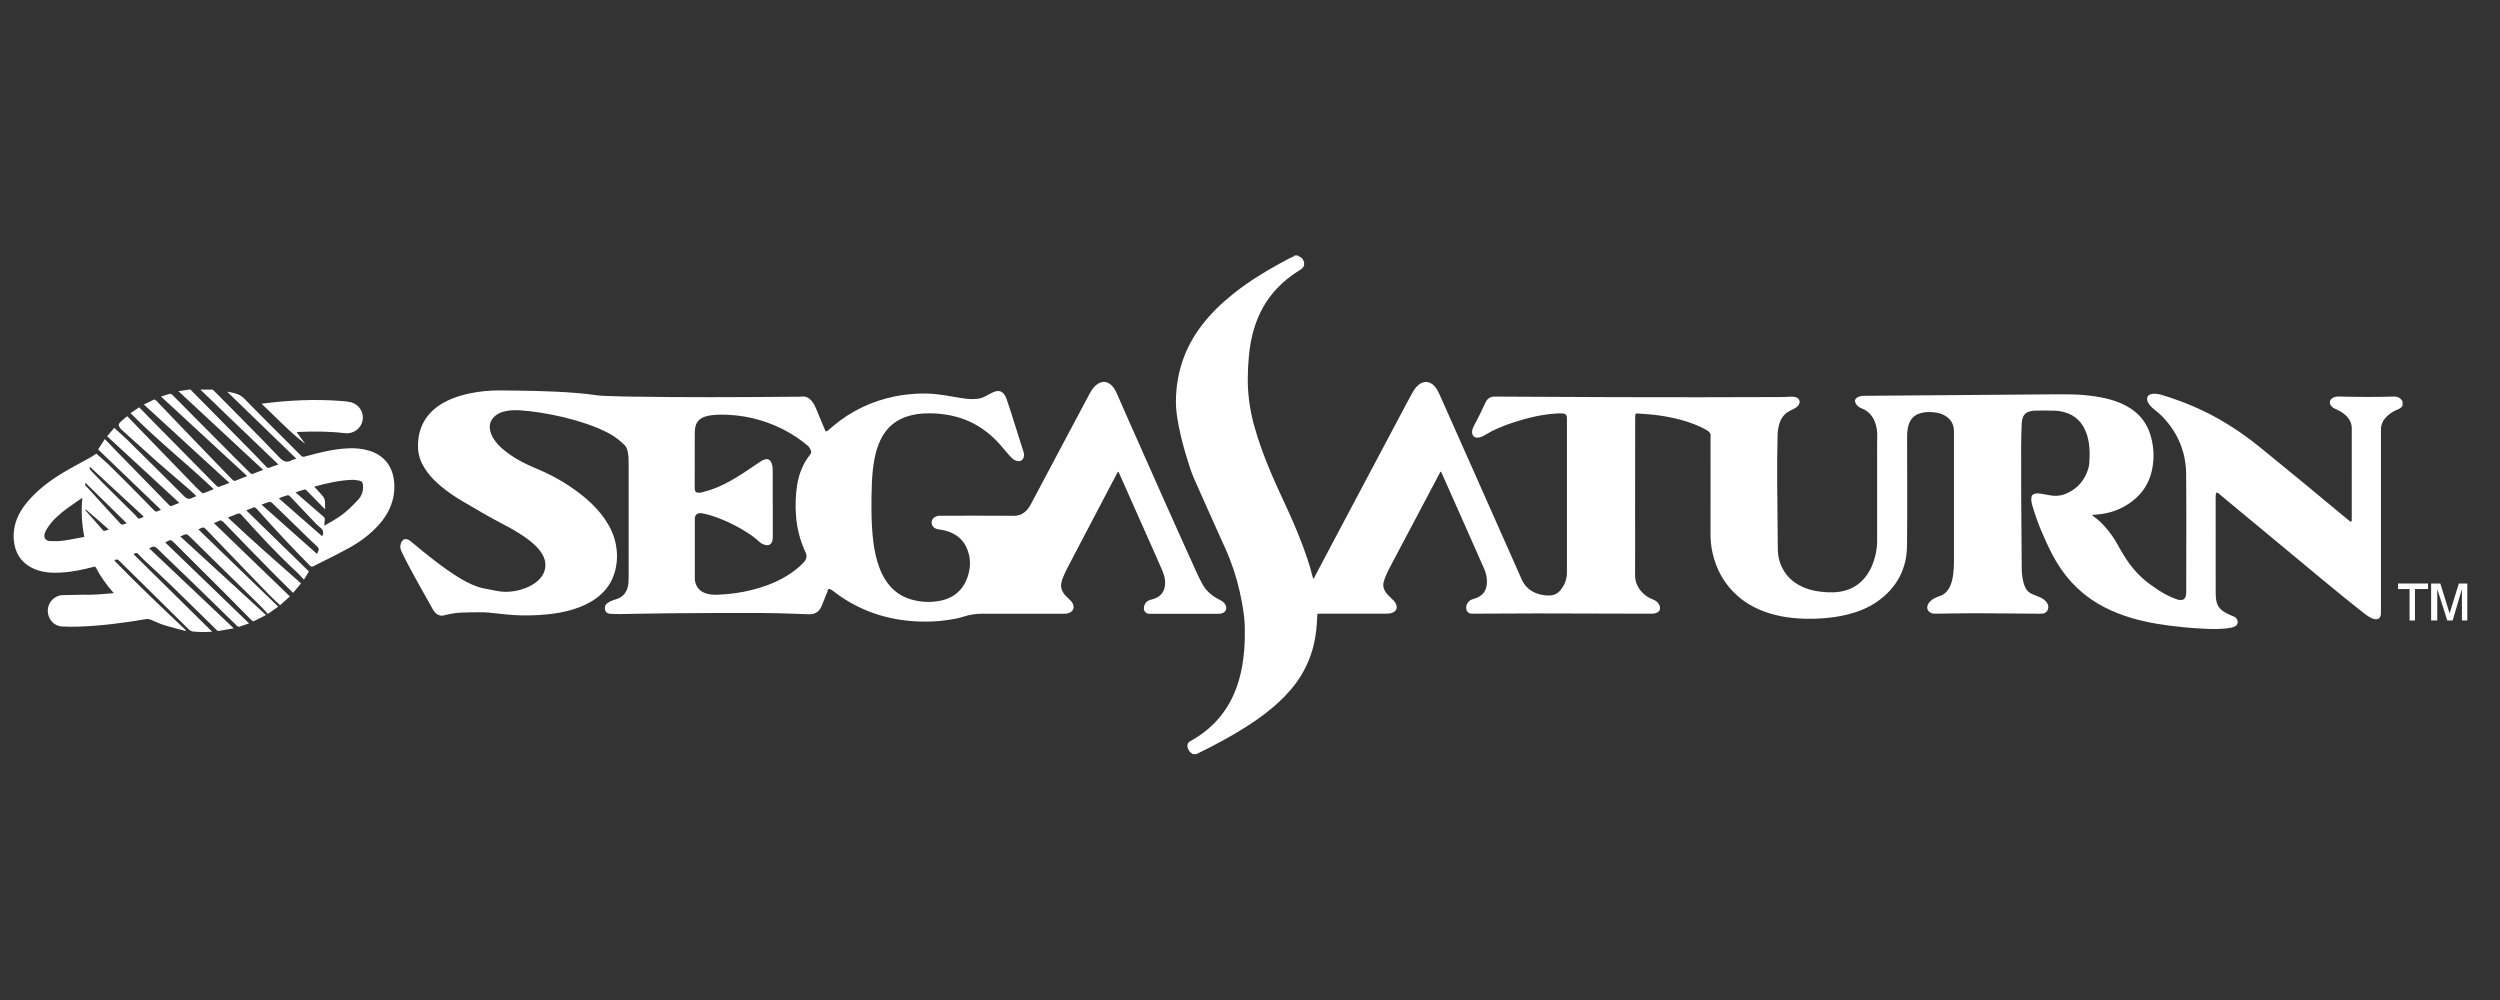 <?xml version="1.0" encoding="UTF-8" standalone="no"?>
<svg
   xmlns:dc="http://purl.org/dc/elements/1.1/"
   xmlns:cc="http://creativecommons.org/ns#"
   xmlns:rdf="http://www.w3.org/1999/02/22-rdf-syntax-ns#"
   xmlns:svg="http://www.w3.org/2000/svg"
   xmlns="http://www.w3.org/2000/svg"
   xmlns:sodipodi="http://sodipodi.sourceforge.net/DTD/sodipodi-0.dtd"
   xmlns:inkscape="http://www.inkscape.org/namespaces/inkscape"
   width="500"
   height="200"
   viewBox="0 0 500 200"
   version="1.1"
   id="svg206"
   sodipodi:docname="saturn.svg"
   style="fill:none"
   inkscape:version="0.92.5 (2060ec1f9f, 2020-04-08)">
  <rect x="0" y="0" width="500" height="200" fill="#333333" stroke="none"/>
  <defs
     id="defs210" />
  <sodipodi:namedview
     pagecolor="#ffffff"
     bordercolor="#666666"
     borderopacity="1"
     objecttolerance="10"
     gridtolerance="10"
     guidetolerance="10"
     inkscape:pageopacity="0"
     inkscape:pageshadow="2"
     inkscape:window-width="1366"
     inkscape:window-height="740"
     id="namedview208"
     showgrid="false"
     inkscape:pagecheckerboard="true"
     inkscape:zoom="1.0999294"
     inkscape:cx="265.5"
     inkscape:cy="54"
     inkscape:window-x="0"
     inkscape:window-y="0"
     inkscape:window-maximized="1"
     inkscape:current-layer="svg206" />
  <path
     d="m 481.911,124.098 v -6.292 h -2.31 v -1.101 h 6.007 v 1.101 h -2.618 v 6.292 z"
     id="path194"
     inkscape:connector-curvature="0"
     style="fill:#ffffff;stroke-width:0.924" />
  <path
     d="m 486.224,124.098 v -7.393 h 1.848 l 1.848,5.978 1.848,-5.978 h 1.694 v 7.393 h -1.079 v -6.292 l -1.848,6.292 h -1.078 l -2.003,-6.292 v 6.292 z"
     id="path196"
     inkscape:connector-curvature="0"
     style="fill:#ffffff;stroke-width:0.924" />
  <path
     d="m 480.52,81.112 c -0.214,0.365 -0.528,0.606 -0.92,0.756 -0.605,0.232 -1.16,0.554 -1.679,0.941 -0.378,0.284 -0.718,0.614 -1.01,0.988 -0.464,0.597 -0.713,1.268 -0.722,2.024 -0.004,0.172 0,0.344 0,0.516 0,11.854 0,23.708 0,35.562 0,0.301 0.018,0.602 -0.008,0.902 -0.068,0.855 -0.593,1.212 -1.414,0.997 -0.313,-0.081 -0.602,-0.228 -0.881,-0.387 -0.451,-0.258 -0.855,-0.576 -1.259,-0.894 -2.707,-2.118 -5.362,-4.296 -8.009,-6.488 -6.767,-5.603 -13.521,-11.214 -20.279,-16.821 -0.232,-0.193 -0.455,-0.395 -0.691,-0.58 -0.262,-0.202 -0.421,-0.129 -0.481,0.206 -0.017,0.107 -0.026,0.215 -0.03,0.322 -0.005,0.15 -0.005,0.301 -0.005,0.451 0,6.118 0,12.241 0.005,18.359 0,0.73 -0.009,1.456 0.124,2.183 0.151,0.825 0.542,1.482 1.212,1.976 0.554,0.412 1.174,0.709 1.805,0.98 0.198,0.086 0.396,0.163 0.593,0.254 0.245,0.112 0.425,0.288 0.537,0.533 0.24,0.524 0.193,1.096 -0.46,1.401 -0.516,0.241 -1.066,0.327 -1.619,0.387 -1.393,0.142 -2.785,0.15 -4.186,0.081 -1.525,-0.073 -3.046,-0.172 -4.563,-0.327 -3.419,-0.348 -6.819,-0.821 -10.126,-1.792 -1.938,-0.571 -3.82,-1.289 -5.616,-2.217 -4.055,-2.097 -7.213,-5.139 -9.547,-9.048 -1.091,-1.83 -1.976,-3.759 -2.818,-5.706 -0.778,-1.792 -1.44,-3.626 -1.985,-5.504 -0.133,-0.455 -0.24,-0.915 -0.232,-1.392 0.013,-0.675 0.279,-0.984 0.945,-1.074 0.477,-0.065 0.941,0.047 1.408,0.112 0.447,0.065 0.885,0.159 1.328,0.241 1.242,0.241 2.449,0.091 3.579,-0.451 2.105,-1.01 3.497,-2.655 4.15,-4.902 0.108,-0.369 0.164,-0.756 0.194,-1.138 0.094,-1.353 0.12,-2.703 -0.104,-4.047 -0.141,-0.872 -0.37,-1.719 -0.735,-2.526 -0.958,-2.101 -2.599,-3.3 -4.846,-3.712 -0.297,-0.055 -0.592,-0.112 -0.894,-0.12 -1.461,-0.052 -2.921,-0.081 -4.378,-0.026 -0.327,0.013 -0.64,0.073 -0.954,0.15 -0.778,0.202 -1.263,0.696 -1.461,1.474 -0.078,0.314 -0.133,0.627 -0.146,0.954 -0.06,1.547 -0.107,3.089 -0.112,4.636 -0.021,6.87 0.018,13.744 0.091,20.614 0.013,1.289 0.008,2.578 0.03,3.867 0.018,0.945 0.125,1.886 0.383,2.801 0.056,0.206 0.129,0.408 0.206,0.61 0.292,0.76 0.808,1.302 1.573,1.611 0.438,0.176 0.872,0.361 1.31,0.537 0.481,0.193 0.928,0.442 1.293,0.825 0.288,0.301 0.498,0.644 0.537,1.07 0.073,0.782 -0.425,1.388 -1.207,1.456 -0.237,0.021 -0.473,0.009 -0.709,0.009 -4.168,-0.034 -8.335,-0.086 -12.498,-0.095 -2.686,0 -5.37,0.052 -8.056,0.086 -0.323,0 -0.64,0 -0.945,-0.133 -0.713,-0.322 -0.975,-0.992 -0.649,-1.701 0.146,-0.318 0.374,-0.576 0.64,-0.799 0.365,-0.305 0.777,-0.533 1.216,-0.713 0.081,-0.03 0.159,-0.065 0.24,-0.086 1.302,-0.348 2.058,-1.246 2.501,-2.47 0.258,-0.713 0.408,-1.448 0.485,-2.195 0.073,-0.726 0.12,-1.452 0.12,-2.187 -0.005,-8.739 -0.005,-17.482 0,-26.221 0,-1.426 -0.67,-2.453 -1.877,-3.149 -0.645,-0.369 -1.354,-0.533 -2.084,-0.614 -0.924,-0.103 -1.844,-0.086 -2.746,0.172 -1.139,0.327 -1.895,1.048 -2.294,2.157 -0.233,0.632 -0.314,1.289 -0.353,1.955 -0.017,0.322 -0.013,0.644 -0.013,0.967 0,7.128 0.056,14.26 -0.013,21.388 -0.043,4.743 -2.092,8.511 -5.993,11.235 -1.744,1.216 -3.695,1.989 -5.745,2.518 -1.688,0.434 -3.406,0.683 -5.142,0.803 -1.117,0.078 -2.23,0.116 -3.347,0.091 -2.676,-0.06 -5.306,-0.408 -7.85,-1.276 -2.114,-0.722 -4.052,-1.762 -5.74,-3.235 -2.668,-2.32 -4.313,-5.246 -5.087,-8.679 -0.279,-1.242 -0.399,-2.496 -0.399,-3.768 0.004,-6.462 0.004,-12.928 0.004,-19.39 0.133,-0.657 -0.223,-1.057 -0.735,-1.358 -0.331,-0.198 -0.67,-0.382 -1.018,-0.546 -1.847,-0.881 -3.789,-1.495 -5.787,-1.925 -2.019,-0.434 -4.06,-0.705 -6.122,-0.808 -0.344,-0.018 -0.684,-0.06 -1.028,-0.078 -0.197,-0.009 -0.339,0.103 -0.36,0.292 -0.026,0.232 -0.026,0.473 -0.026,0.709 -0.005,6.355 -0.008,12.713 -0.013,19.068 0,4.082 0.026,8.159 -0.005,12.241 -0.013,1.461 0.563,2.612 1.555,3.613 0.507,0.507 1.104,0.885 1.761,1.169 0.198,0.086 0.4,0.155 0.589,0.258 0.507,0.279 0.89,0.67 1.049,1.242 0.141,0.507 -0.034,0.941 -0.49,1.203 -0.267,0.15 -0.559,0.228 -0.859,0.241 -0.237,0.013 -0.472,0.013 -0.709,0.013 -7.476,-0.018 -14.948,-0.047 -22.423,-0.056 -4.254,0 -8.507,0.034 -12.756,0.052 -0.172,0 -0.344,0.013 -0.516,-0.009 -0.529,-0.056 -0.897,-0.434 -0.967,-0.962 -0.099,-0.778 0.344,-1.538 1.096,-1.86 0.154,-0.068 0.326,-0.103 0.49,-0.155 1.71,-0.494 2.552,-1.62 2.556,-3.407 0.004,-0.915 -0.202,-1.783 -0.572,-2.621 -1.765,-3.979 -3.523,-7.961 -5.288,-11.94 -1.044,-2.354 -2.093,-4.7 -3.137,-7.055 -0.06,-0.138 -0.125,-0.271 -0.189,-0.408 -0.223,0.073 -0.253,0.288 -0.335,0.447 -2.282,4.301 -4.554,8.606 -6.831,12.911 -1.053,1.989 -2.102,3.983 -3.158,5.972 -0.344,0.644 -0.632,1.315 -0.903,1.994 -0.094,0.236 -0.159,0.49 -0.232,0.735 -0.21,0.709 -0.051,1.358 0.331,1.968 0.267,0.421 0.615,0.769 0.976,1.108 0.249,0.236 0.498,0.473 0.735,0.722 0.219,0.236 0.386,0.511 0.49,0.825 0.18,0.55 0.026,1.027 -0.451,1.353 -0.344,0.236 -0.739,0.339 -1.152,0.365 -0.237,0.018 -0.473,0.013 -0.709,0.013 -4.233,0 -8.464,0 -12.696,0 -0.172,0 -0.344,0 -0.516,0 -0.253,0.009 -0.279,0.03 -0.292,0.301 -0.056,0.984 -0.094,1.972 -0.202,2.956 -0.477,4.434 -2.105,8.374 -4.979,11.798 -1.555,1.852 -3.333,3.463 -5.25,4.928 -2.6,1.989 -5.379,3.686 -8.241,5.263 -1.671,0.924 -3.368,1.797 -5.082,2.639 -0.108,0.056 -0.254,0.065 -0.314,0.201 -0.3,0 -0.602,0 -0.902,0 -0.013,-0.163 -0.172,-0.167 -0.266,-0.236 -0.378,-0.288 -0.597,-0.666 -0.713,-1.117 -0.116,-0.447 0.034,-0.971 0.503,-1.207 0.116,-0.061 0.227,-0.125 0.339,-0.185 4.765,-2.716 7.879,-6.724 9.414,-11.975 0.567,-1.942 0.889,-3.927 1.061,-5.942 0.129,-1.499 0.155,-2.999 0.138,-4.503 -0.017,-1.723 -0.262,-3.42 -0.571,-5.113 -0.546,-3.003 -1.345,-5.938 -2.454,-8.782 -0.631,-1.62 -1.392,-3.179 -2.096,-4.765 -1.688,-3.777 -3.39,-7.545 -5.057,-11.33 -0.529,-1.194 -0.907,-2.453 -1.298,-3.699 -0.701,-2.23 -1.307,-4.485 -1.749,-6.78 -0.318,-1.645 -0.58,-3.295 -0.563,-4.98 0.064,-5.56 1.723,-10.574 5.087,-15.016 1.813,-2.393 3.944,-4.468 6.282,-6.342 2.887,-2.316 6.006,-4.275 9.245,-6.049 0.997,-0.546 1.985,-1.1 3.025,-1.56 0.078,-0.034 0.065,-0.091 0.034,-0.146 0.258,0 0.516,0 0.774,0 -0.008,0.223 0.206,0.185 0.318,0.241 0.426,0.223 0.705,0.554 0.834,1.01 0.164,0.58 0,1.061 -0.456,1.439 -0.18,0.15 -0.391,0.262 -0.592,0.387 -1.607,1.01 -3.085,2.178 -4.382,3.566 -2.136,2.281 -3.605,4.945 -4.512,7.923 -0.545,1.792 -0.876,3.622 -1.053,5.482 -0.141,1.499 -0.21,2.999 -0.227,4.503 -0.03,3.154 0.404,6.247 1.22,9.289 0.872,3.257 2.063,6.402 3.365,9.508 1.043,2.492 2.212,4.928 3.333,7.386 1.491,3.257 2.883,6.556 4.009,9.959 0.369,1.121 0.709,2.247 0.993,3.394 0.043,0.185 0.103,0.365 0.154,0.55 0.237,-0.073 0.258,-0.292 0.344,-0.451 1.207,-2.273 2.406,-4.554 3.609,-6.827 4.937,-9.306 9.873,-18.608 14.814,-27.91 0.382,-0.722 0.777,-1.435 1.173,-2.148 0.24,-0.434 0.529,-0.834 0.884,-1.182 0.28,-0.271 0.589,-0.498 0.95,-0.653 0.64,-0.271 1.254,-0.219 1.847,0.137 0.396,0.236 0.696,0.567 0.962,0.937 0.314,0.438 0.546,0.924 0.765,1.414 1.804,4.056 3.614,8.112 5.414,12.168 3.648,8.211 7.286,16.425 10.934,24.64 0.533,1.199 1.388,2.11 2.595,2.659 0.89,0.404 1.839,0.584 2.814,0.593 1.006,0.009 1.831,-0.369 2.454,-1.182 0.701,-0.911 1.117,-1.925 1.186,-3.072 0.026,-0.451 0.013,-0.902 0.013,-1.353 0,-9.813 0,-19.626 0,-29.444 0,-0.193 0.008,-0.387 -0.005,-0.58 -0.03,-0.464 -0.313,-0.756 -0.774,-0.782 -0.515,-0.03 -1.03,-0.009 -1.546,0.026 -2.759,0.189 -5.427,0.829 -8.048,1.658 -1.207,0.382 -2.393,0.825 -3.549,1.341 -0.803,0.357 -1.59,0.748 -2.341,1.212 -0.366,0.228 -0.739,0.438 -1.164,0.533 -0.168,0.039 -0.34,0.073 -0.507,0.073 -0.571,0 -0.971,-0.378 -1.027,-0.945 -0.021,-0.236 -0.021,-0.477 0.06,-0.7 0.086,-0.241 0.177,-0.485 0.297,-0.709 0.824,-1.53 1.594,-3.085 2.311,-4.67 0.365,-0.812 0.997,-1.199 1.886,-1.19 2.234,0.018 4.468,0.018 6.702,0.034 11.429,0.086 22.853,0.091 34.281,0.099 5.307,0 10.612,-0.018 15.914,-0.039 0.795,0 1.59,-0.039 2.381,-0.081 0.331,-0.018 0.644,0.018 0.949,0.129 0.739,0.271 0.941,0.975 0.469,1.607 -0.211,0.279 -0.49,0.481 -0.795,0.644 -0.262,0.142 -0.537,0.271 -0.808,0.4 -1.113,0.533 -1.813,1.409 -2.178,2.574 -0.241,0.765 -0.361,1.542 -0.378,2.342 -0.073,3.115 -0.112,6.226 -0.082,9.341 0.043,4.447 0.082,8.889 0.121,13.336 0.008,1.04 0.15,2.054 0.519,3.029 0.834,2.208 2.376,3.742 4.516,4.688 1.087,0.481 2.235,0.756 3.407,0.907 0.872,0.112 1.753,0.163 2.634,0.138 0.907,-0.026 1.796,-0.159 2.659,-0.434 1.651,-0.524 2.978,-1.504 3.991,-2.904 0.898,-1.233 1.453,-2.621 1.805,-4.095 0.232,-0.962 0.339,-1.942 0.339,-2.934 -0.008,-6.548 -0.005,-13.1 -0.005,-19.648 0,-0.344 0.013,-0.687 0.026,-1.031 0.039,-1.04 -0.094,-2.054 -0.468,-3.033 -0.507,-1.315 -1.401,-2.251 -2.724,-2.741 -0.545,-0.202 -0.902,-0.567 -1.155,-1.053 -0.224,-0.421 -0.108,-0.791 0.287,-1.061 0.326,-0.223 0.709,-0.305 1.091,-0.352 0.172,-0.021 0.344,-0.013 0.516,-0.018 12.906,-0.099 25.817,-0.202 38.724,-0.301 1.826,-0.013 3.652,0.009 5.469,0.189 2.204,0.215 4.378,0.589 6.462,1.392 0.864,0.335 1.688,0.743 2.462,1.25 1.985,1.298 3.325,3.085 3.996,5.353 0.691,2.35 0.79,4.743 0.253,7.132 -0.567,2.526 -1.92,4.571 -3.987,6.131 -2.024,1.525 -4.314,2.359 -6.831,2.586 -0.344,0.03 -0.683,0.06 -1.027,0.091 -0.018,0 -0.035,0.018 -0.052,0.026 -0.013,0.073 0.03,0.112 0.081,0.15 1.208,0.808 2.217,1.83 3.111,2.965 0.704,0.894 1.341,1.839 1.891,2.836 0.494,0.902 1.009,1.796 1.567,2.66 1.346,2.075 2.982,3.871 5.002,5.319 1.048,0.752 2.105,1.482 3.252,2.075 0.632,0.327 1.281,0.606 1.951,0.834 0.262,0.091 0.532,0.168 0.816,0.163 0.507,0 0.799,-0.198 0.98,-0.679 0.06,-0.159 0.091,-0.331 0.112,-0.498 0.021,-0.215 0.021,-0.43 0.021,-0.645 0,-7.794 0.047,-15.592 -0.017,-23.386 -0.039,-4.486 -1.706,-8.361 -4.843,-11.583 -0.451,-0.464 -0.945,-0.872 -1.456,-1.267 -0.408,-0.318 -0.79,-0.662 -1.091,-1.087 -0.189,-0.262 -0.344,-0.541 -0.399,-0.868 -0.094,-0.537 0.116,-0.911 0.623,-1.13 0.202,-0.086 0.412,-0.107 0.628,-0.116 0.61,-0.03 1.194,0.091 1.774,0.266 3.914,1.182 7.673,2.733 11.24,4.748 2.848,1.611 5.533,3.45 8.077,5.512 5.954,4.829 11.866,9.706 17.752,14.617 0.164,0.138 0.331,0.275 0.507,0.395 0.154,0.107 0.284,0.03 0.3,-0.168 0.009,-0.129 0.009,-0.258 0.009,-0.387 0,-6.015 -0.005,-12.026 0.004,-18.041 0,-0.941 -0.335,-1.714 -0.958,-2.38 -0.55,-0.589 -1.215,-1.018 -1.942,-1.353 -0.232,-0.107 -0.464,-0.219 -0.691,-0.339 -0.25,-0.133 -0.46,-0.318 -0.615,-0.559 -0.301,-0.464 -0.228,-0.967 0.185,-1.332 0.322,-0.284 0.713,-0.387 1.126,-0.421 0.193,-0.018 0.386,-0.009 0.579,0 3.588,0.086 7.175,0.116 10.758,0 0.783,-0.026 1.354,0.318 1.719,1.005 -0.005,0.284 -0.005,0.541 -0.005,0.799 z"
     id="path198"
     inkscape:connector-curvature="0"
     style="fill:#ffffff;stroke-width:0.924" />
  <path
     d="m 165.151,86.285 c 0.266,-0.009 0.433,-0.185 0.615,-0.331 0.313,-0.258 0.614,-0.537 0.928,-0.795 3.578,-2.995 7.66,-4.932 12.231,-5.869 1.711,-0.352 3.438,-0.52 5.177,-0.584 1.745,-0.06 3.472,0.138 5.195,0.408 1.336,0.211 2.66,0.481 4.004,0.644 0.644,0.078 1.285,0.086 1.929,0.034 0.671,-0.056 1.307,-0.236 1.899,-0.563 0.43,-0.241 0.872,-0.464 1.31,-0.692 0.266,-0.138 0.545,-0.241 0.847,-0.301 0.584,-0.125 1.057,0.055 1.444,0.498 0.287,0.327 0.464,0.722 0.605,1.13 0.284,0.834 0.567,1.663 0.834,2.501 0.856,2.698 1.693,5.401 2.557,8.095 0.133,0.421 0.111,0.803 -0.065,1.186 -0.193,0.421 -0.516,0.61 -0.98,0.584 -0.494,-0.03 -0.907,-0.258 -1.263,-0.58 -0.284,-0.258 -0.542,-0.55 -0.795,-0.842 -0.52,-0.602 -1.022,-1.216 -1.547,-1.813 -1.014,-1.147 -2.122,-2.187 -3.372,-3.072 -2.282,-1.62 -4.82,-2.599 -7.584,-3.012 -1.387,-0.211 -2.775,-0.284 -4.175,-0.223 -1.096,0.043 -2.178,0.202 -3.236,0.511 -2.479,0.726 -4.314,2.238 -5.491,4.541 -0.628,1.233 -1.028,2.543 -1.294,3.897 -0.313,1.581 -0.464,3.184 -0.542,4.795 -0.086,1.826 -0.103,3.648 -0.09,5.474 0.013,2.17 0.103,4.335 0.378,6.492 0.232,1.813 0.605,3.596 1.272,5.306 0.391,1.005 0.881,1.955 1.517,2.827 1.203,1.658 2.788,2.784 4.752,3.351 1.929,0.558 3.901,0.662 5.865,0.262 3.012,-0.614 4.863,-2.483 5.645,-5.435 0.34,-1.289 0.366,-2.582 0.043,-3.884 -0.623,-2.483 -2.191,-4.021 -4.636,-4.683 -0.473,-0.129 -0.967,-0.193 -1.456,-0.271 -0.284,-0.043 -0.546,-0.125 -0.778,-0.288 -0.786,-0.546 -0.764,-1.641 0.043,-2.157 0.258,-0.163 0.542,-0.262 0.85,-0.271 0.237,-0.009 0.473,-0.009 0.709,-0.009 4.747,0 9.496,-0.021 14.243,0.013 1.212,0.009 2.105,-0.468 2.827,-1.375 0.271,-0.335 0.481,-0.709 0.683,-1.087 2.432,-4.584 4.868,-9.169 7.304,-13.753 1.379,-2.595 2.762,-5.19 4.142,-7.781 0.18,-0.339 0.36,-0.683 0.567,-1.01 0.318,-0.516 0.705,-0.975 1.212,-1.319 0.993,-0.679 2.003,-0.589 2.858,0.258 0.464,0.46 0.777,1.023 1.035,1.616 0.606,1.375 1.203,2.75 1.813,4.125 4.645,10.492 9.293,20.98 14.036,31.424 0.383,0.838 0.77,1.676 1.216,2.483 0.739,1.345 1.8,2.333 3.15,3.038 0.284,0.15 0.576,0.292 0.842,0.468 0.348,0.228 0.615,0.533 0.752,0.937 0.197,0.567 0.004,1.083 -0.52,1.366 -0.227,0.125 -0.477,0.198 -0.739,0.202 -0.193,0 -0.386,0.009 -0.579,0.009 -4.404,0 -8.808,0 -13.212,0 -0.043,0 -0.086,0 -0.128,0 -0.829,0.078 -1.491,-0.636 -1.135,-1.667 0.172,-0.494 0.512,-0.838 0.989,-1.048 0.137,-0.06 0.284,-0.094 0.43,-0.137 0.141,-0.043 0.292,-0.078 0.433,-0.12 1.336,-0.421 2.235,-1.341 2.303,-3.055 0.034,-0.894 -0.18,-1.749 -0.532,-2.565 -0.538,-1.242 -1.083,-2.475 -1.628,-3.712 -2.299,-5.173 -4.601,-10.346 -6.901,-15.519 -0.086,-0.193 -0.176,-0.382 -0.271,-0.584 -0.223,0.06 -0.249,0.249 -0.322,0.387 -1.478,2.81 -2.952,5.62 -4.426,8.434 -1.843,3.515 -3.687,7.029 -5.529,10.544 -0.339,0.649 -0.631,1.315 -0.894,1.994 -0.107,0.279 -0.185,0.567 -0.253,0.864 -0.155,0.692 0,1.319 0.357,1.908 0.258,0.425 0.602,0.778 0.967,1.117 0.206,0.189 0.412,0.378 0.597,0.584 0.219,0.241 0.386,0.511 0.477,0.829 0.159,0.537 0,1.031 -0.459,1.362 -0.323,0.236 -0.692,0.339 -1.083,0.361 -0.237,0.013 -0.472,0.009 -0.709,0.009 -5.328,0 -10.656,0.018 -15.979,0 -1.285,0 -2.526,0.18 -3.734,0.584 -1.066,0.357 -2.165,0.537 -3.269,0.692 -2.007,0.284 -4.022,0.361 -6.041,0.262 -5.503,-0.262 -10.586,-1.83 -15.17,-4.924 -0.551,-0.374 -1.079,-0.782 -1.612,-1.177 -0.224,-0.168 -0.451,-0.331 -0.73,-0.395 -0.12,-0.03 -0.219,0.018 -0.262,0.129 -0.064,0.159 -0.094,0.331 -0.159,0.486 -0.365,0.915 -0.735,1.83 -1.104,2.745 -0.017,0.039 -0.034,0.078 -0.051,0.116 -0.486,1.113 -1.333,1.633 -2.544,1.59 -1.374,-0.052 -2.745,-0.091 -4.12,-0.142 -3.286,-0.125 -6.574,-0.116 -9.856,-0.116 -4.532,0 -9.065,0.021 -13.594,0.06 -3.416,0.03 -6.831,0.107 -10.243,0.159 -0.537,0.009 -1.074,-0.018 -1.612,-0.03 -0.107,0 -0.214,-0.018 -0.322,-0.03 -0.421,-0.06 -0.817,-0.189 -0.95,-0.645 -0.15,-0.52 -0.128,-1.022 0.327,-1.414 0.198,-0.168 0.417,-0.296 0.649,-0.412 0.408,-0.202 0.837,-0.327 1.267,-0.464 1.053,-0.335 1.774,-1.01 2.139,-2.058 0.138,-0.387 0.224,-0.786 0.245,-1.194 0.022,-0.408 0.043,-0.816 0.043,-1.225 0.004,-7.536 0.004,-15.076 0,-22.612 0,-0.773 -0.005,-1.547 -0.167,-2.307 -0.065,-0.296 -0.142,-0.584 -0.271,-0.855 -0.082,-0.172 -0.177,-0.352 -0.31,-0.485 -0.907,-0.889 -1.878,-1.693 -2.999,-2.307 -1.513,-0.825 -3.093,-1.478 -4.722,-2.028 -2.995,-1.01 -6.063,-1.727 -9.182,-2.221 -1.294,-0.206 -2.595,-0.352 -3.901,-0.451 -1.117,-0.081 -2.235,-0.065 -3.33,0.215 -0.439,0.112 -0.864,0.258 -1.25,0.498 -0.237,0.146 -0.473,0.301 -0.675,0.49 -0.847,0.778 -1.147,1.736 -0.885,2.861 0.167,0.722 0.494,1.366 0.924,1.968 0.541,0.756 1.202,1.401 1.92,1.985 1.439,1.173 3.041,2.088 4.713,2.879 0.678,0.322 1.371,0.61 2.062,0.902 3.476,1.487 6.694,3.398 9.573,5.86 1.491,1.276 2.827,2.698 3.91,4.344 0.967,1.465 1.692,3.033 2.023,4.765 0.413,2.152 0.301,4.275 -0.464,6.342 -0.683,1.848 -1.877,3.308 -3.458,4.464 -1.367,0.997 -2.887,1.684 -4.494,2.187 -1.787,0.559 -3.622,0.885 -5.487,1.057 -2.187,0.202 -4.373,0.253 -6.564,0.116 -1.07,-0.068 -2.14,-0.189 -3.205,-0.309 -1.13,-0.129 -2.264,-0.249 -3.403,-0.245 -1.225,0 -2.449,0.009 -3.674,0.056 -1.053,0.039 -2.092,0.193 -3.119,0.443 -0.168,0.039 -0.335,0.081 -0.498,0.12 -0.64,0.163 -1.186,-0.018 -1.663,-0.451 -0.223,-0.202 -0.4,-0.447 -0.546,-0.713 -1.594,-2.87 -3.231,-5.714 -4.769,-8.614 -0.533,-1.005 -1.07,-2.006 -1.538,-3.042 -0.163,-0.361 -0.249,-0.73 -0.202,-1.126 0.034,-0.301 0.116,-0.589 0.284,-0.846 0.292,-0.447 0.739,-0.576 1.233,-0.374 0.266,0.107 0.473,0.292 0.687,0.468 1.482,1.242 2.973,2.466 4.507,3.643 1.77,1.362 3.575,2.677 5.508,3.807 1.379,0.803 2.806,1.487 4.374,1.835 0.837,0.185 1.688,0.305 2.526,0.485 0.783,0.168 1.568,0.249 2.368,0.211 1.65,-0.081 3.223,-0.481 4.679,-1.276 0.644,-0.352 1.233,-0.782 1.727,-1.328 0.786,-0.868 1.173,-1.882 1.095,-3.063 -0.043,-0.636 -0.258,-1.216 -0.563,-1.761 -0.335,-0.606 -0.769,-1.139 -1.25,-1.628 -0.709,-0.722 -1.504,-1.345 -2.337,-1.921 -1.379,-0.954 -2.835,-1.779 -4.322,-2.548 -2.784,-1.439 -5.465,-3.059 -8.176,-4.632 -1.487,-0.864 -2.9,-1.843 -4.219,-2.947 -0.992,-0.829 -1.912,-1.727 -2.69,-2.763 -0.834,-1.108 -1.478,-2.312 -1.757,-3.686 -0.064,-0.314 -0.116,-0.636 -0.137,-0.954 -0.163,-2.883 0.601,-5.435 2.681,-7.515 0.748,-0.748 1.607,-1.353 2.535,-1.86 1.594,-0.872 3.304,-1.422 5.078,-1.792 2.067,-0.434 4.163,-0.614 6.273,-0.597 2.514,0.021 5.027,0.052 7.536,0.12 2.449,0.068 4.893,0.176 7.334,0.374 1.371,0.112 2.737,0.236 4.095,0.447 0.55,0.086 1.108,0.125 1.666,0.146 1.784,0.06 3.562,0.125 5.345,0.15 10.59,0.163 21.177,0.129 31.767,0.03 0.859,-0.009 1.719,0.026 2.574,-0.052 0.494,-0.043 0.932,0.112 1.323,0.404 0.313,0.232 0.571,0.52 0.786,0.842 0.24,0.357 0.425,0.743 0.589,1.143 0.614,1.487 1.237,2.969 1.86,4.451 0.021,0.034 0.064,0.081 0.094,0.138 z M 154.551,100.635 c 0.004,0 0.004,0 0.008,0 0,2.234 0,4.464 0,6.698 0,0.344 -0.008,0.687 -0.146,1.01 -0.237,0.563 -0.701,0.808 -1.298,0.662 -0.485,-0.116 -0.936,-0.331 -1.298,-0.679 -0.761,-0.739 -1.624,-1.336 -2.509,-1.899 -1.504,-0.958 -3.085,-1.774 -4.73,-2.462 -1.268,-0.528 -2.566,-0.975 -3.915,-1.259 -0.274,-0.06 -0.55,-0.095 -0.829,-0.06 -0.472,0.06 -0.782,0.365 -0.855,0.834 -0.021,0.146 -0.018,0.301 -0.018,0.451 0,3.884 0,7.772 0,11.656 0,0.215 0.009,0.43 0.047,0.64 0.25,1.315 1.062,2.118 2.316,2.496 0.705,0.211 1.435,0.249 2.17,0.219 1.203,-0.052 2.397,-0.138 3.592,-0.309 2.174,-0.314 4.296,-0.821 6.354,-1.585 2.226,-0.829 4.306,-1.929 6.131,-3.467 0.43,-0.361 0.843,-0.73 1.216,-1.147 0.546,-0.602 0.679,-1.272 0.301,-2.015 -0.039,-0.078 -0.078,-0.155 -0.112,-0.232 -0.993,-2.238 -1.599,-4.58 -1.774,-7.012 -0.151,-2.079 -0.099,-4.163 0.236,-6.23 0.348,-2.152 1.13,-4.129 2.462,-5.869 0.065,-0.086 0.129,-0.172 0.198,-0.254 0.159,-0.18 0.164,-0.378 0.099,-0.601 -0.129,-0.468 -0.361,-0.846 -0.748,-1.169 -2.759,-2.299 -5.873,-3.923 -9.297,-4.975 -2.144,-0.657 -4.344,-1.01 -6.583,-1.121 -1.095,-0.052 -2.191,-0.047 -3.278,0.091 -0.597,0.073 -1.181,0.202 -1.731,0.46 -0.838,0.391 -1.336,1.048 -1.504,1.955 -0.073,0.404 -0.104,0.808 -0.104,1.216 -0.005,3.648 -0.008,7.3 -0.013,10.947 0,0.043 0,0.086 0.005,0.129 0.026,0.576 0.266,0.808 0.85,0.795 0.258,0 0.507,-0.052 0.761,-0.116 1.993,-0.498 3.854,-1.302 5.633,-2.316 1.809,-1.031 3.544,-2.183 5.255,-3.373 0.283,-0.198 0.571,-0.382 0.859,-0.567 0.219,-0.137 0.456,-0.241 0.705,-0.305 0.519,-0.133 0.936,0.039 1.194,0.507 0.091,0.168 0.151,0.352 0.206,0.537 0.129,0.438 0.133,0.889 0.133,1.34 0.009,2.127 0.009,4.254 0.009,6.38 z"
     id="path200"
     inkscape:connector-curvature="0"
     style="fill:#ffffff;stroke-width:0.924" />
  <path
     d="m 22.758,118.627 c -1.457,-1.643 -2.635,-3.286 -3.565,-5.084 -0.155,-0.279 -0.31,-0.217 -0.527,-0.155 -2.077,0.527 -4.154,0.992 -6.294,1.116 -2.077,0.124 -4.123,0.031 -6.046,-0.961 -2.232,-1.178 -3.348,-3.069 -3.565,-5.549 -0.248,-2.945 0.868,-5.425 2.728,-7.627 1.984,-2.356 4.433,-4.216 7.069,-5.798 1.829,-1.116 3.751,-2.077 5.611,-3.131 0.434,-0.248 0.837,-0.558 1.085,-0.713 0.775,0.682 1.643,1.395 2.449,2.17 2.17,2.108 4.278,4.278 6.418,6.418 0.837,0.837 1.643,1.674 2.449,2.511 0.62,0.651 0.62,0.62 1.612,0.124 -4.185,-4.03 -8.34,-7.999 -12.556,-12.06 0.403,-0.62 0.837,-1.333 1.333,-2.077 0.837,0.868 1.643,1.705 2.449,2.542 3.472,3.565 6.914,7.1 10.386,10.634 0.217,0.217 0.403,0.31 0.682,0.155 0.403,-0.186 0.806,-0.341 1.395,-0.558 -4.836,-4.464 -9.611,-8.898 -14.447,-13.331 0.527,-0.62 1.023,-1.209 1.426,-1.674 0.837,0.775 1.674,1.488 2.48,2.263 3.813,3.782 7.658,7.534 11.44,11.347 0.62,0.651 1.116,0.744 1.829,0.31 0.186,-0.093 0.403,-0.155 0.682,-0.279 -0.403,-0.403 -0.775,-0.744 -1.147,-1.085 -2.201,-1.891 -4.402,-3.782 -6.604,-5.704 -2.356,-2.108 -4.681,-4.216 -7.038,-6.324 -0.186,-0.155 -0.372,-0.341 -0.496,-0.527 -0.372,-0.527 -0.31,-0.806 0.155,-1.24 0.403,-0.372 0.806,-0.713 1.24,-1.085 0.062,0.062 0.124,0.062 0.186,0.124 4.526,4.681 9.084,9.363 13.641,14.075 0.372,0.372 0.713,0.713 1.116,1.054 0.093,0.093 0.279,0.186 0.372,0.124 0.651,-0.248 1.333,-0.496 2.046,-0.806 -5.487,-5.177 -11.347,-9.828 -16.648,-15.191 0.589,-0.403 1.147,-0.775 1.736,-1.178 1.271,1.302 2.48,2.573 3.72,3.813 3.937,3.999 7.875,7.999 11.812,11.967 0.093,0.093 0.341,0.186 0.465,0.124 0.682,-0.248 1.364,-0.527 2.046,-0.775 -5.705,-5.208 -11.378,-10.417 -17.113,-15.687 0.713,-0.341 1.364,-0.682 2.046,-0.992 0.093,-0.031 0.31,0.093 0.434,0.217 1.643,1.705 3.255,3.41 4.867,5.084 3.41,3.565 6.882,7.131 10.324,10.696 0.248,0.279 0.465,0.341 0.806,0.186 0.682,-0.31 1.395,-0.558 2.201,-0.868 -5.736,-5.301 -11.44,-10.572 -17.237,-15.904 0.651,-0.217 1.24,-0.434 1.829,-0.558 0.124,-0.031 0.341,0.124 0.465,0.248 2.945,2.945 5.859,5.921 8.805,8.867 2.232,2.263 4.495,4.495 6.728,6.728 0.217,0.217 0.372,0.248 0.651,0.124 0.589,-0.248 1.209,-0.465 1.953,-0.744 -5.673,-5.27 -11.254,-10.448 -16.958,-15.749 0.837,-0.124 1.581,-0.248 2.325,-0.341 0.124,0 0.248,0.186 0.372,0.31 3.937,3.999 7.906,7.999 11.843,11.998 1.023,1.023 2.015,2.077 3.038,3.162 0.217,0.217 0.403,0.279 0.682,0.155 0.527,-0.217 1.085,-0.403 1.736,-0.62 -5.208,-4.96 -10.386,-9.952 -15.594,-14.974 0.806,0 1.55,0 2.325,0 0.124,0 0.248,0.124 0.372,0.217 4.371,4.433 8.774,8.805 13.052,13.3 0.806,0.837 1.457,1.178 2.48,0.62 0.279,-0.155 0.62,-0.217 0.961,-0.31 -4.65,-4.495 -9.27,-8.96 -13.858,-13.424 1.24,0.248 2.449,0.372 3.441,1.395 3.72,3.844 7.565,7.596 11.347,11.409 0.248,0.248 0.434,0.248 0.744,0.186 2.79,-0.775 5.58,-1.488 8.495,-1.643 1.488,-0.093 2.976,0.031 4.402,0.465 2.976,0.899 4.743,3.162 4.991,6.356 0.248,3.255 -0.899,6.015 -3.038,8.433 -1.705,1.891 -3.72,3.41 -5.922,4.619 -2.387,1.333 -4.867,2.511 -7.317,3.751 -0.124,0.062 -0.372,0.031 -0.496,-0.093 -1.736,-1.767 -3.472,-3.534 -5.177,-5.364 -1.891,-2.015 -3.72,-4.03 -5.549,-6.076 -0.279,-0.31 -0.496,-0.403 -0.868,-0.186 -0.341,0.186 -0.744,0.279 -1.209,0.496 4.216,4.092 8.34,8.154 12.525,12.215 -0.31,0.496 -0.62,1.023 -0.992,1.643 -0.589,-0.62 -1.085,-1.209 -1.674,-1.736 -3.844,-3.534 -7.348,-7.379 -10.851,-11.254 -0.248,-0.279 -0.465,-0.31 -0.806,-0.186 -0.589,0.248 -1.178,0.496 -1.891,0.744 4.805,4.526 9.704,8.836 14.633,13.176 -0.496,0.62 -0.992,1.209 -1.581,1.891 -1.612,-1.581 -3.193,-3.131 -4.712,-4.681 -3.069,-3.131 -6.139,-6.263 -9.177,-9.425 -0.341,-0.372 -0.651,-0.496 -1.085,-0.217 -0.248,0.155 -0.527,0.217 -0.868,0.372 5.084,4.898 10.138,9.766 15.191,14.664 -0.682,0.62 -1.333,1.209 -1.953,1.767 -0.744,-0.713 -1.457,-1.333 -2.139,-2.046 -4.185,-4.309 -8.34,-8.65 -12.494,-12.959 -0.682,-0.713 -0.713,-0.682 -1.705,-0.155 5.332,5.146 10.634,10.262 15.966,15.439 -0.651,0.465 -1.302,0.93 -2.077,1.457 -0.527,-0.558 -0.992,-1.116 -1.519,-1.643 -4.743,-4.65 -9.487,-9.27 -14.199,-13.92 -0.372,-0.372 -0.682,-0.496 -1.147,-0.217 -0.155,0.093 -0.372,0.155 -0.651,0.279 5.735,5.27 11.409,10.479 17.144,15.718 -0.806,0.434 -1.612,0.837 -2.449,1.24 -0.093,0.062 -0.372,-0.093 -0.465,-0.217 -1.798,-1.798 -3.565,-3.596 -5.332,-5.394 -3.348,-3.317 -6.666,-6.666 -10.014,-9.983 -0.806,-0.775 -0.806,-0.775 -1.891,-0.155 5.58,5.394 11.13,10.758 16.772,16.183 -0.713,0.248 -1.364,0.496 -2.046,0.682 -0.124,0.031 -0.31,-0.124 -0.434,-0.248 -3.162,-3.1 -6.356,-6.201 -9.518,-9.27 -2.108,-2.046 -4.247,-4.03 -6.324,-6.107 -0.403,-0.403 -0.775,-0.527 -1.271,-0.248 -0.093,0.062 -0.186,0.093 -0.403,0.155 5.642,5.332 11.223,10.634 16.927,16.028 -1.085,0.186 -2.077,0.372 -3.069,0.527 -0.124,0.031 -0.279,-0.124 -0.403,-0.248 -3.007,-2.945 -5.984,-5.89 -8.991,-8.805 -1.86,-1.798 -3.751,-3.534 -5.642,-5.301 -0.31,-0.31 -0.62,-0.589 -0.899,-0.93 -0.279,-0.372 -0.589,-0.434 -1.023,-0.062 5.208,5.146 10.417,10.262 15.718,15.501 -0.682,0.031 -1.24,0.062 -1.829,0.062 -0.62,0 -1.24,-0.062 -1.891,-0.093 -0.403,-0.031 -0.744,-0.186 -1.023,-0.496 -4.557,-4.526 -9.146,-9.022 -13.703,-13.517 -0.31,-0.31 -0.62,-0.651 -1.116,-0.186 4.619,4.774 9.456,9.332 14.292,13.92 -0.031,0.062 -0.031,0.124 -0.062,0.155 -1.457,-0.403 -2.945,-0.744 -4.402,-1.209 -0.868,-0.279 -1.705,-0.713 -2.573,-1.054 -0.248,-0.093 -0.527,-0.155 -0.806,-0.124 -4.526,0.775 -9.084,1.364 -13.672,1.519 -1.116,0.031 -2.232,0.031 -3.317,-0.031 -1.612,-0.124 -2.79,-1.519 -2.79,-3.193 0.031,-1.581 1.271,-2.976 2.883,-3.069 1.457,-0.062 2.945,-0.031 4.402,-0.093 1.891,0.062 3.844,-0.124 5.922,-0.31 z M 62.845,97.328 c 0.589,0.651 1.178,1.271 1.736,1.922 0.62,0.744 0.341,1.643 0.465,2.604 -0.217,-0.217 -0.341,-0.31 -0.465,-0.434 -1.085,-1.085 -2.139,-2.201 -3.224,-3.286 -0.124,-0.124 -0.279,-0.279 -0.372,-0.248 -0.62,0.155 -1.209,0.372 -1.86,0.589 0.217,0.186 0.31,0.279 0.434,0.403 1.705,1.457 3.379,2.945 5.084,4.402 0.248,0.217 0.372,0.434 0.31,0.775 -0.062,0.341 -0.062,0.651 -0.093,1.085 0.682,-0.372 1.271,-0.713 1.829,-1.054 0.806,-0.496 1.612,-0.992 2.325,-1.612 0.93,-0.775 1.798,-1.643 2.635,-2.542 0.589,-0.651 0.93,-1.426 0.961,-2.356 0,-1.209 -0.155,-1.426 -1.395,-1.55 -0.217,-0.031 -0.434,-0.062 -0.651,-0.062 -2.604,0.062 -5.177,0.682 -7.72,1.364 z m -46.38,2.232 c -1.116,0.775 -2.108,1.426 -3.069,2.139 -1.488,1.116 -2.914,2.325 -3.937,3.937 -0.186,0.31 -0.372,0.62 -0.496,0.961 -0.31,0.899 0.124,1.581 1.023,1.612 0.837,0.031 1.705,0.062 2.511,-0.062 1.457,-0.186 2.883,-0.496 4.371,-0.775 -0.527,-2.573 -0.651,-5.115 -0.403,-7.813 z m 35.839,1.364 c 3.72,3.317 7.41,6.573 11.099,9.859 0.062,-0.155 0.124,-0.279 0.186,-0.403 0.248,-0.465 0.186,-0.806 -0.248,-1.178 -0.868,-0.775 -1.705,-1.612 -2.542,-2.418 -2.139,-2.077 -4.247,-4.154 -6.386,-6.201 -0.124,-0.124 -0.341,-0.248 -0.465,-0.217 -0.558,0.124 -1.054,0.341 -1.643,0.558 z m 12.122,6.325 c 0.372,-0.713 0.248,-1.271 -0.372,-1.736 -0.496,-0.372 -0.899,-0.806 -1.333,-1.271 -1.581,-1.643 -3.131,-3.317 -4.712,-4.96 -0.124,-0.124 -0.341,-0.279 -0.465,-0.248 -0.589,0.155 -1.178,0.403 -1.798,0.62 2.914,2.573 5.797,5.084 8.681,7.596 z M 18.046,93.422 c -0.062,0.031 -0.093,0.031 -0.155,0.062 0.062,0.186 0.093,0.403 0.186,0.527 0.837,0.868 1.674,1.736 2.511,2.604 2.17,2.17 4.371,4.309 6.541,6.48 0.217,0.217 0.372,0.558 0.589,0.62 0.279,0.062 0.589,-0.186 0.868,-0.279 0.031,0 0.031,-0.062 0.124,-0.155 -3.534,-3.286 -7.1,-6.573 -10.665,-9.859 z m -0.93,3.162 c -0.279,0.527 0.186,0.713 0.372,0.93 2.201,2.449 4.433,4.867 6.666,7.286 0.062,0.093 0.248,0.155 0.372,0.124 0.279,-0.062 0.558,-0.186 0.806,-0.279 -2.759,-2.697 -5.487,-5.363 -8.216,-8.061 z m 0.031,5.302 c -0.031,0.031 -0.062,0.062 -0.093,0.093 0.031,0.062 0.062,0.124 0.093,0.155 1.147,1.302 2.325,2.635 3.472,3.937 0.062,0.062 0.217,0.124 0.341,0.093 0.248,-0.062 0.527,-0.155 0.806,-0.248 -1.55,-1.395 -3.069,-2.728 -4.619,-4.03 z"
     id="path202"
     inkscape:connector-curvature="0"
     style="fill:#ffffff;stroke-width:0.924" />
  <path
     d="m 52.304,80.742 c 5.487,-0.713 10.82,-0.961 16.183,-0.527 0.527,0.031 1.054,0.093 1.581,0.217 1.705,0.372 2.759,1.984 2.449,3.658 -0.31,1.643 -1.86,2.759 -3.596,2.542 -3.069,-0.372 -6.139,-0.372 -9.208,-0.248 -0.124,0 -0.217,0.031 -0.372,0.062 0.589,0.806 1.147,1.55 1.705,2.325 -3.131,-2.387 -5.798,-5.27 -8.743,-8.03 z"
     id="path204"
     inkscape:connector-curvature="0"
     style="fill:#ffffff;stroke-width:0.924" />
</svg>
